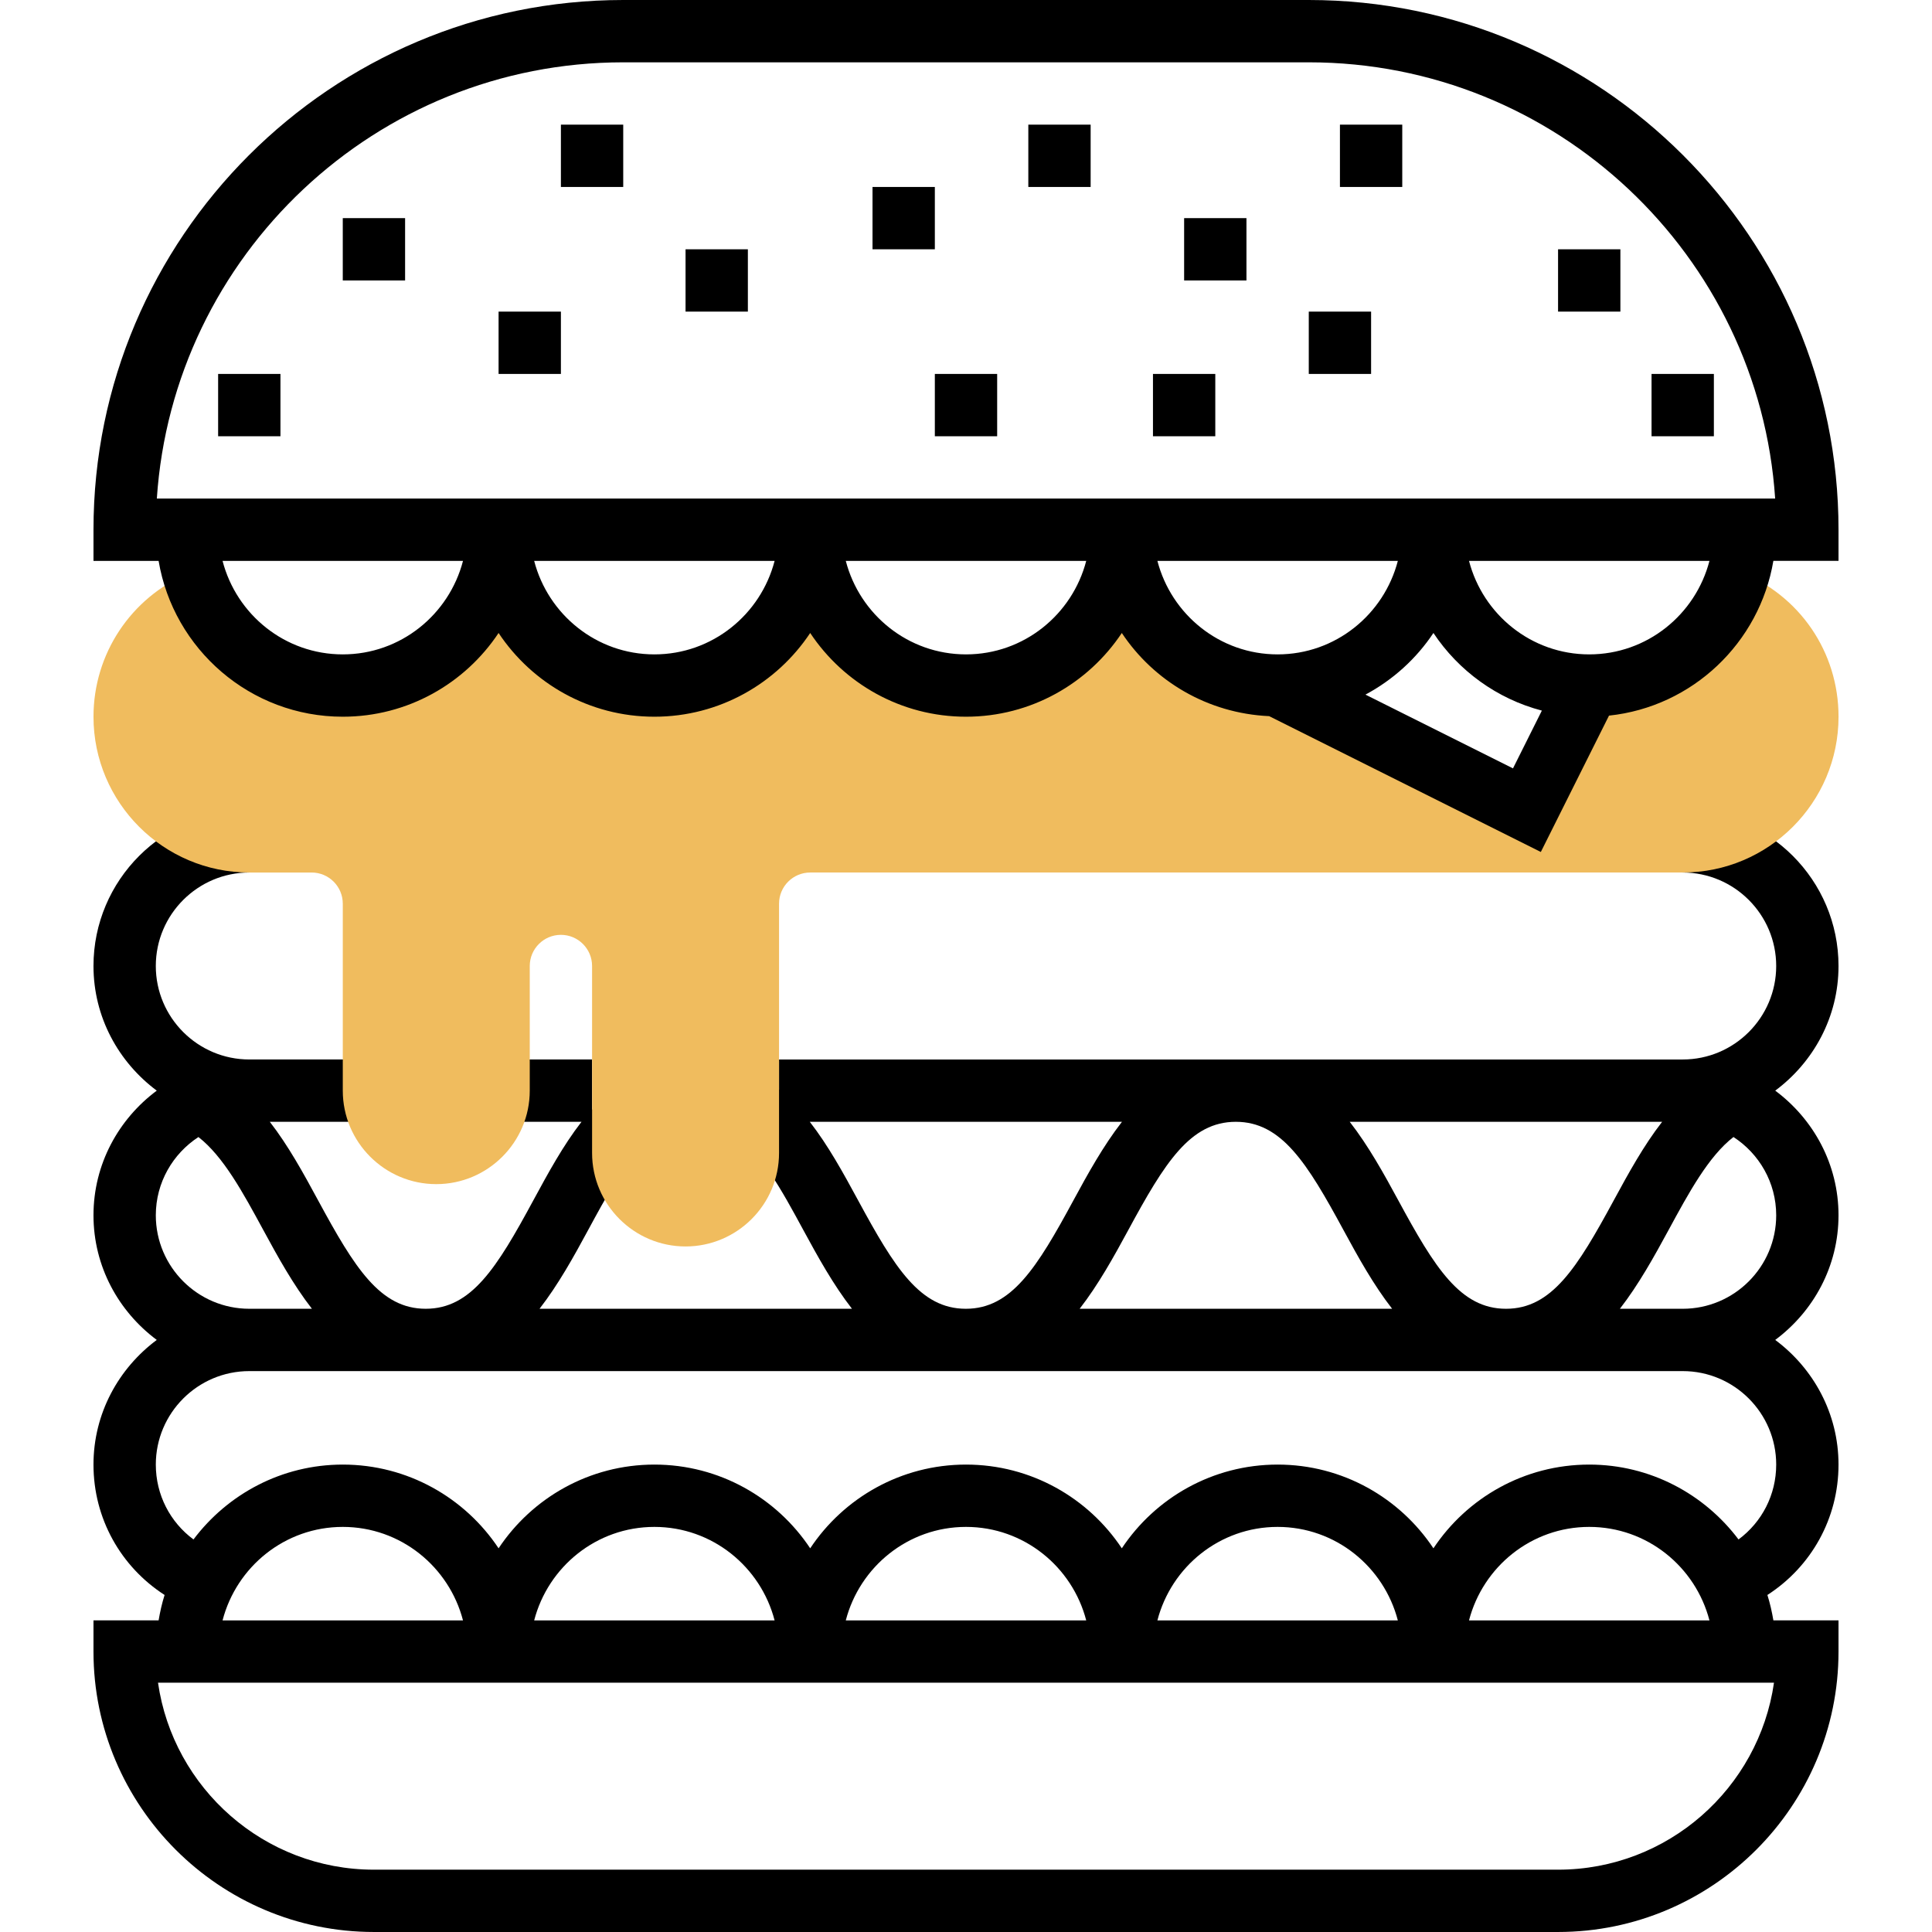 <svg height="496pt" viewBox="-24 0 496 496" width="496pt" xmlns="http://www.w3.org/2000/svg"><path d="m448 312c0-13.129-6.449-24.703-16.246-32 9.797-7.297 16.246-18.871 16.246-32 0-22.055-17.945-40-40-40v16c13.23 0 24 10.77 24 24s-10.77 24-24 24h-232v7.742c-1.199-.965-2.441-1.879-3.754-2.703l-8.484 13.562c7.309 4.574 12.992 15.062 18.484 25.199 3.715 6.855 7.676 14.016 12.473 20.191h-80.199c4.801-6.176 8.762-13.336 12.465-20.191 4.68-8.641 9.105-16.809 14.574-22.098l-11.125-11.504c-.875.84-1.625 1.824-2.441 2.738v-12.938h-24v16h21.297c-4.73 6.09-8.602 13.223-12.379 20.191-9.359 17.305-15.895 27.809-27.613 27.809-11.711 0-18.25-10.504-27.617-27.809-3.793-7.008-7.688-14.113-12.414-20.191h26.734v-16h-32c-13.23 0-24-10.77-24-24s10.77-24 24-24v-16c-22.055 0-40 17.945-40 40 0 13.129 6.449 24.703 16.246 32-9.797 7.297-16.246 18.871-16.246 32s6.449 24.703 16.246 32c-9.797 7.297-16.246 18.871-16.246 32 0 13.832 7 26.215 18.258 33.48-.672 2.113-1.16 4.297-1.539 6.52h-16.719v8c0 39.695 32.305 72 72 72h304c39.695 0 72-32.305 72-72v-8h-16.719c-.379-2.223-.867-4.406-1.539-6.52 11.258-7.266 18.258-19.648 18.258-33.48 0-13.129-6.449-24.703-16.246-32 9.797-7.297 16.246-18.871 16.246-32zm-45.281-24c-4.734 6.078-8.629 13.176-12.43 20.184-9.387 17.312-15.922 27.816-27.648 27.816-11.73 0-18.273-10.504-27.648-27.816-3.711-6.848-7.672-14.016-12.48-20.184zm-109.445 0c11.727 0 18.27 10.504 27.648 27.816 3.711 6.848 7.672 14.016 12.477 20.184h-80.223c4.801-6.176 8.762-13.336 12.473-20.184 9.367-17.312 15.902-27.816 27.625-27.816zm-109.379 0h80.145c-4.801 6.176-8.758 13.336-12.473 20.191-9.367 17.305-15.902 27.809-27.613 27.809-11.723 0-18.266-10.504-27.641-27.816-3.793-6.992-7.68-14.105-12.418-20.184zm-167.895 24c0-8.414 4.375-15.809 10.945-20.09 6.398 4.984 11.406 14.203 16.664 23.898 3.711 6.855 7.672 14.016 12.469 20.191h-16.078c-13.23 0-24-10.77-24-24zm415.434 120c-3.898 27.105-27.266 48-55.434 48h-304c-28.168 0-51.535-20.895-55.434-48zm-398.297-16c3.574-13.762 16-24 30.863-24s27.289 10.238 30.863 24zm80 0c3.574-13.762 16-24 30.863-24s27.289 10.238 30.863 24zm80 0c3.574-13.762 16-24 30.863-24s27.289 10.238 30.863 24zm80 0c3.574-13.762 16-24 30.863-24s27.289 10.238 30.863 24zm80 0c3.574-13.762 16-24 30.863-24s27.289 10.238 30.863 24zm78.863-40c0 7.77-3.672 14.777-9.672 19.223-8.77-11.648-22.664-19.223-38.328-19.223-16.672 0-31.391 8.543-40 21.496-8.609-12.953-23.328-21.496-40-21.496s-31.391 8.543-40 21.496c-8.609-12.953-23.328-21.496-40-21.496s-31.391 8.543-40 21.496c-8.609-12.953-23.328-21.496-40-21.496s-31.391 8.543-40 21.496c-8.609-12.953-23.328-21.496-40-21.496-15.664 0-29.559 7.574-38.328 19.223-6-4.445-9.672-11.453-9.672-19.223 0-13.23 10.77-24 24-24h368c13.23 0 24 10.77 24 24zm-24-40h-16.129c4.801-6.176 8.762-13.336 12.48-20.184 5.258-9.703 10.273-18.93 16.68-23.914 6.586 4.281 10.969 11.672 10.969 20.098 0 13.23-10.77 24-24 24zm0 0"/><path d="m422.52 146.719h-.16c-4.703 16.848-20.008 29.281-38.359 29.281l-16 32-64-32c-18.289 0-33.543-12.352-38.312-29.113h-3.383c-4.762 16.77-20.016 29.113-38.305 29.113-18.258 0-33.488-12.312-38.281-29.023h-3.43c-4.801 16.719-20.031 29.023-38.289 29.023-18.223 0-33.434-12.266-38.258-28.938h-3.484c-4.824 16.672-20.035 28.938-38.258 28.938-18.191 0-33.375-12.223-38.23-28.855h-1.344c-14.84 6.289-24.426 20.742-24.426 36.855 0 22.055 17.945 40 40 40h16c4.414 0 8 3.586 8 8v48c0 13.23 10.77 24 24 24s24-10.77 24-24v-32c0-4.414 3.586-8 8-8s8 3.586 8 8v48c0 13.23 10.77 24 24 24s24-10.77 24-24v-64c0-4.414 3.586-8 8-8h224c22.055 0 40-17.945 40-40 0-16.609-10-31.238-25.48-37.281zm0 0" fill="#f0bc5e"/><path d="m448 136c0-74.992-61.008-136-136-136h-176c-74.992 0-136 61.008-136 136v8h16.719c3.824 22.664 23.539 40 47.281 40 16.672 0 31.391-8.543 40-21.496 8.609 12.953 23.328 21.496 40 21.496s31.391-8.543 40-21.496c8.609 12.953 23.328 21.496 40 21.496s31.391-8.543 40-21.496c8.223 12.375 22.062 20.641 37.832 21.352l69.742 34.871 17.504-35.008c21.434-2.262 38.648-18.695 42.195-39.727h16.727zm-312-120h176c63.48 0 115.602 49.551 119.734 112h-415.469c4.133-62.449 56.254-112 119.734-112zm-72 152c-14.863 0-27.289-10.238-30.863-24h61.727c-3.574 13.762-16 24-30.863 24zm80 0c-14.863 0-27.289-10.238-30.863-24h61.727c-3.574 13.762-16 24-30.863 24zm80 0c-14.863 0-27.289-10.238-30.863-24h61.727c-3.574 13.762-16 24-30.863 24zm49.137-24h61.727c-3.574 13.762-16 24-30.863 24s-27.289-10.238-30.863-24zm91.289 53.266-37.875-18.938c7.043-3.77 13.051-9.207 17.449-15.824 6.441 9.688 16.297 16.902 27.84 19.93zm19.574-29.266c-14.863 0-27.289-10.238-30.863-24h61.727c-3.574 13.762-16 24-30.863 24zm0 0"/><path d="m216 96h16v16h-16zm0 0"/><path d="m152 64h16v16h-16zm0 0"/><path d="m240 32h16v16h-16zm0 0"/><path d="m312 80h16v16h-16zm0 0"/><path d="m32 96h16v16h-16zm0 0"/><path d="m64 56h16v16h-16zm0 0"/><path d="m104 80h16v16h-16zm0 0"/><path d="m120 32h16v16h-16zm0 0"/><path d="m200 48h16v16h-16zm0 0"/><path d="m272 96h16v16h-16zm0 0"/><path d="m320 32h16v16h-16zm0 0"/><path d="m400 96h16v16h-16zm0 0"/><path d="m376 64h16v16h-16zm0 0"/><path d="m280 56h16v16h-16zm0 0"/></svg>